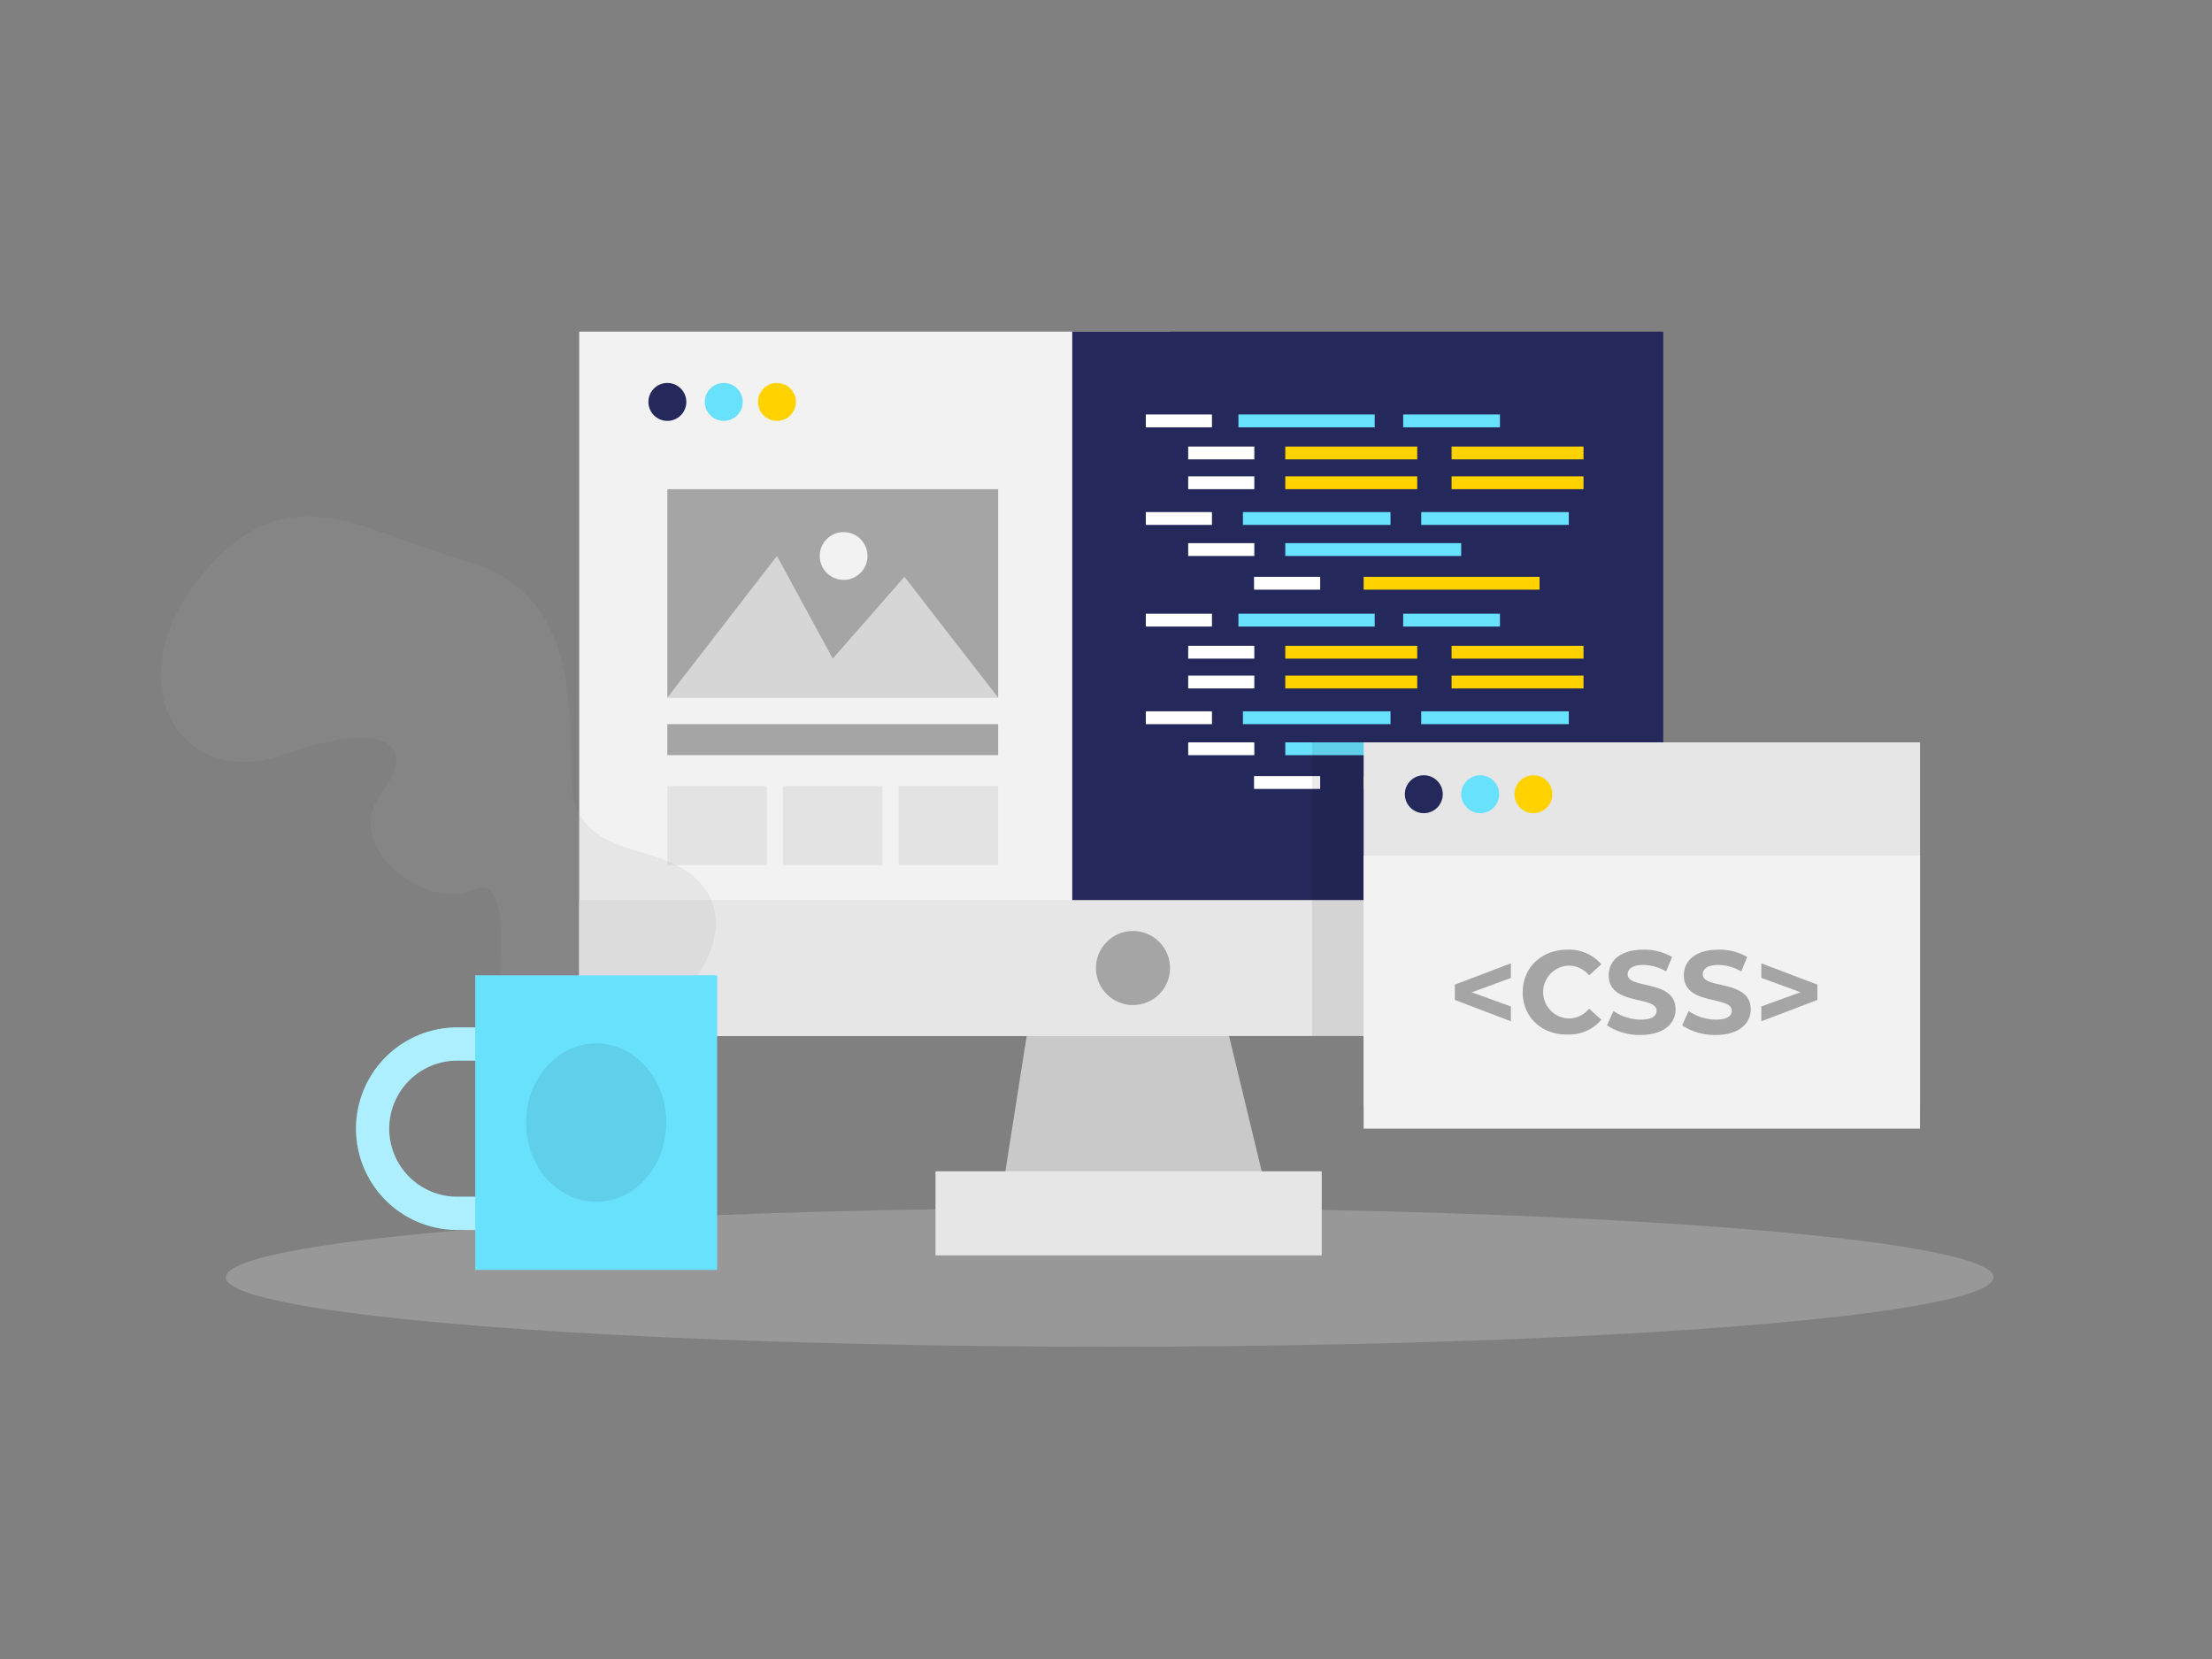 <svg id="Layer_1" data-name="Layer 1" xmlns="http://www.w3.org/2000/svg" viewBox="0 0 400 300"><rect x="0" y="0" width="400" height="300" fill="#808080" stroke="none"/><path d="M107.49,222.41H82.69a18.31,18.31,0,1,1,0-36.62h24.8Zm-24.8-30.62a12.31,12.31,0,1,0,0,24.62h18.8V191.79Z" fill="#68e1fd"/><path d="M107.49,222.41H82.69a18.31,18.31,0,1,1,0-36.62h24.8Zm-24.8-30.62a12.31,12.31,0,1,0,0,24.62h18.8V191.79Z" fill="#fff" opacity="0.46"/><rect x="104.74" y="59.97" width="106.87" height="127.37" fill="#f2f2f2"/><rect x="193.9" y="59.97" width="106.87" height="127.37" fill="#24285b"/><polygon points="187.94 172.8 180.5 220.1 230.16 220.1 218.74 172.8 187.94 172.8" fill="#c9c9c9"/><ellipse cx="200.66" cy="230.98" rx="159.83" ry="12.55" fill="#e6e6e6" opacity="0.24"/><rect x="169.17" y="211.81" width="69.84" height="15.2" fill="#e6e6e6"/><circle cx="120.68" cy="72.68" r="3.43" fill="#24285b"/><circle cx="130.88" cy="72.68" r="3.43" fill="#68e1fd"/><circle cx="140.5" cy="72.68" r="3.43" fill="#ffd200"/><rect x="104.74" y="162.76" width="196.03" height="24.59" fill="#e6e6e6"/><circle cx="204.88" cy="175.05" r="6.7" fill="#a5a5a5"/><rect x="232.42" y="98.22" width="31.81" height="2.32" fill="#68e1fd"/><rect x="246.59" y="104.31" width="31.81" height="2.32" fill="#ffd200"/><rect x="224.76" y="92.6" width="26.69" height="2.32" fill="#68e1fd"/><rect x="257" y="92.6" width="26.69" height="2.32" fill="#68e1fd"/><rect x="232.42" y="86.14" width="23.86" height="2.32" fill="#ffd200"/><rect x="262.49" y="86.14" width="23.86" height="2.32" fill="#ffd200"/><rect x="214.86" y="98.22" width="11.96" height="2.32" fill="#fff"/><rect x="226.77" y="104.31" width="11.96" height="2.32" fill="#fff"/><rect x="207.2" y="92.6" width="11.96" height="2.32" fill="#fff"/><rect x="207.2" y="74.95" width="11.96" height="2.32" fill="#fff"/><rect x="214.86" y="80.75" width="11.96" height="2.32" fill="#fff"/><rect x="232.42" y="80.75" width="23.86" height="2.32" fill="#ffd200"/><rect x="262.49" y="80.75" width="23.86" height="2.32" fill="#ffd200"/><rect x="214.86" y="86.14" width="11.96" height="2.32" fill="#fff"/><rect x="223.95" y="74.95" width="24.64" height="2.32" fill="#68e1fd"/><rect x="253.74" y="74.95" width="17.5" height="2.32" fill="#68e1fd"/><rect x="232.42" y="134.24" width="31.81" height="2.32" fill="#68e1fd"/><rect x="246.59" y="140.34" width="31.81" height="2.32" fill="#ffd200"/><rect x="224.76" y="128.63" width="26.69" height="2.32" fill="#68e1fd"/><rect x="257" y="128.63" width="26.69" height="2.32" fill="#68e1fd"/><rect x="232.42" y="122.17" width="23.86" height="2.32" fill="#ffd200"/><rect x="262.49" y="122.17" width="23.86" height="2.32" fill="#ffd200"/><rect x="214.86" y="134.24" width="11.96" height="2.32" fill="#fff"/><rect x="226.77" y="140.34" width="11.96" height="2.32" fill="#fff"/><rect x="207.2" y="128.63" width="11.96" height="2.32" fill="#fff"/><rect x="207.2" y="110.98" width="11.96" height="2.32" fill="#fff"/><rect x="214.86" y="116.78" width="11.96" height="2.32" fill="#fff"/><rect x="232.42" y="116.78" width="23.86" height="2.32" fill="#ffd200"/><rect x="262.49" y="116.78" width="23.86" height="2.32" fill="#ffd200"/><rect x="214.86" y="122.17" width="11.96" height="2.32" fill="#fff"/><rect x="223.95" y="110.98" width="24.64" height="2.32" fill="#68e1fd"/><rect x="253.74" y="110.98" width="17.5" height="2.32" fill="#68e1fd"/><rect x="246.59" y="134.24" width="100.62" height="65.61" fill="#e6e6e6"/><rect x="237.26" y="134.24" width="9.33" height="53.1" opacity="0.08"/><circle cx="257.47" cy="143.62" r="3.43" fill="#24285b"/><circle cx="267.67" cy="143.62" r="3.43" fill="#68e1fd"/><rect x="246.59" y="154.74" width="100.62" height="49.35" fill="#f2f2f2"/><circle cx="277.29" cy="143.62" r="3.43" fill="#ffd200"/><path d="M273.22,176.84l-7.09,2.6,7.09,2.57v2.67l-10.14-3.86v-2.77l10.14-3.85Z" fill="#a5a5a5"/><path d="M275.35,179.44c0-4.5,3.45-7.71,8.09-7.71a7.69,7.69,0,0,1,6.14,2.64l-2.22,2a4.79,4.79,0,0,0-3.75-1.75,4.78,4.78,0,0,0,0,9.55,4.75,4.75,0,0,0,3.75-1.77l2.22,2a7.66,7.66,0,0,1-6.16,2.67C278.8,187.15,275.35,183.93,275.35,179.44Z" fill="#a5a5a5"/><path d="M290.6,185.42l1.17-2.6a8.75,8.75,0,0,0,4.92,1.56c2.05,0,2.88-.68,2.88-1.6,0-2.79-8.67-.87-8.67-6.41,0-2.54,2-4.64,6.28-4.64a10,10,0,0,1,5.18,1.32l-1.07,2.62a8.4,8.4,0,0,0-4.13-1.18c-2,0-2.83.77-2.83,1.71,0,2.75,8.67.85,8.67,6.33,0,2.49-2.07,4.62-6.33,4.62A10.65,10.65,0,0,1,290.6,185.42Z" fill="#a5a5a5"/><path d="M304.19,185.42l1.17-2.6a8.75,8.75,0,0,0,4.92,1.56c2.05,0,2.88-.68,2.88-1.6,0-2.79-8.67-.87-8.67-6.41,0-2.54,2-4.64,6.28-4.64a10,10,0,0,1,5.18,1.32l-1.07,2.62a8.4,8.4,0,0,0-4.13-1.18c-2.05,0-2.83.77-2.83,1.71,0,2.75,8.67.85,8.67,6.33,0,2.49-2.07,4.62-6.33,4.62A10.65,10.65,0,0,1,304.19,185.42Z" fill="#a5a5a5"/><path d="M328.64,178.05v2.77l-10.14,3.86V182l7.09-2.57-7.09-2.6V174.2Z" fill="#a5a5a5"/><rect x="120.68" y="88.46" width="59.82" height="37.69" fill="#a5a5a5"/><rect x="120.68" y="142.16" width="17.99" height="14.29" fill="#c9c9c9" opacity="0.36"/><rect x="141.59" y="142.16" width="17.99" height="14.29" fill="#c9c9c9" opacity="0.36"/><rect x="162.51" y="142.16" width="17.99" height="14.29" fill="#c9c9c9" opacity="0.36"/><polygon points="120.68 126.15 140.5 100.54 150.59 119.1 163.55 104.31 180.5 126.15 120.68 126.15" fill="#fff" opacity="0.54"/><circle cx="152.55" cy="100.54" r="4.32" fill="#f2f2f2"/><rect x="120.68" y="130.95" width="59.82" height="5.61" fill="#a5a5a5"/><rect x="85.94" y="176.37" width="43.74" height="53.27" fill="#68e1fd"/><ellipse cx="107.81" cy="203" rx="12.68" ry="14.32" opacity="0.08"/><path d="M126.11,176.37s7.49-9.8,0-17.25-22.81-3.18-22.81-18.93-.34-33.5-19.07-38.75-32.34-16.58-48,2.87-3.4,38.58,14.64,32.25,25.19-2.51,18,7.06,8.18,21.34,17,17.17c6.55-3.08,4.42,15.58,4.42,15.58Z" fill="#a5a5a5" opacity="0.15"/></svg>